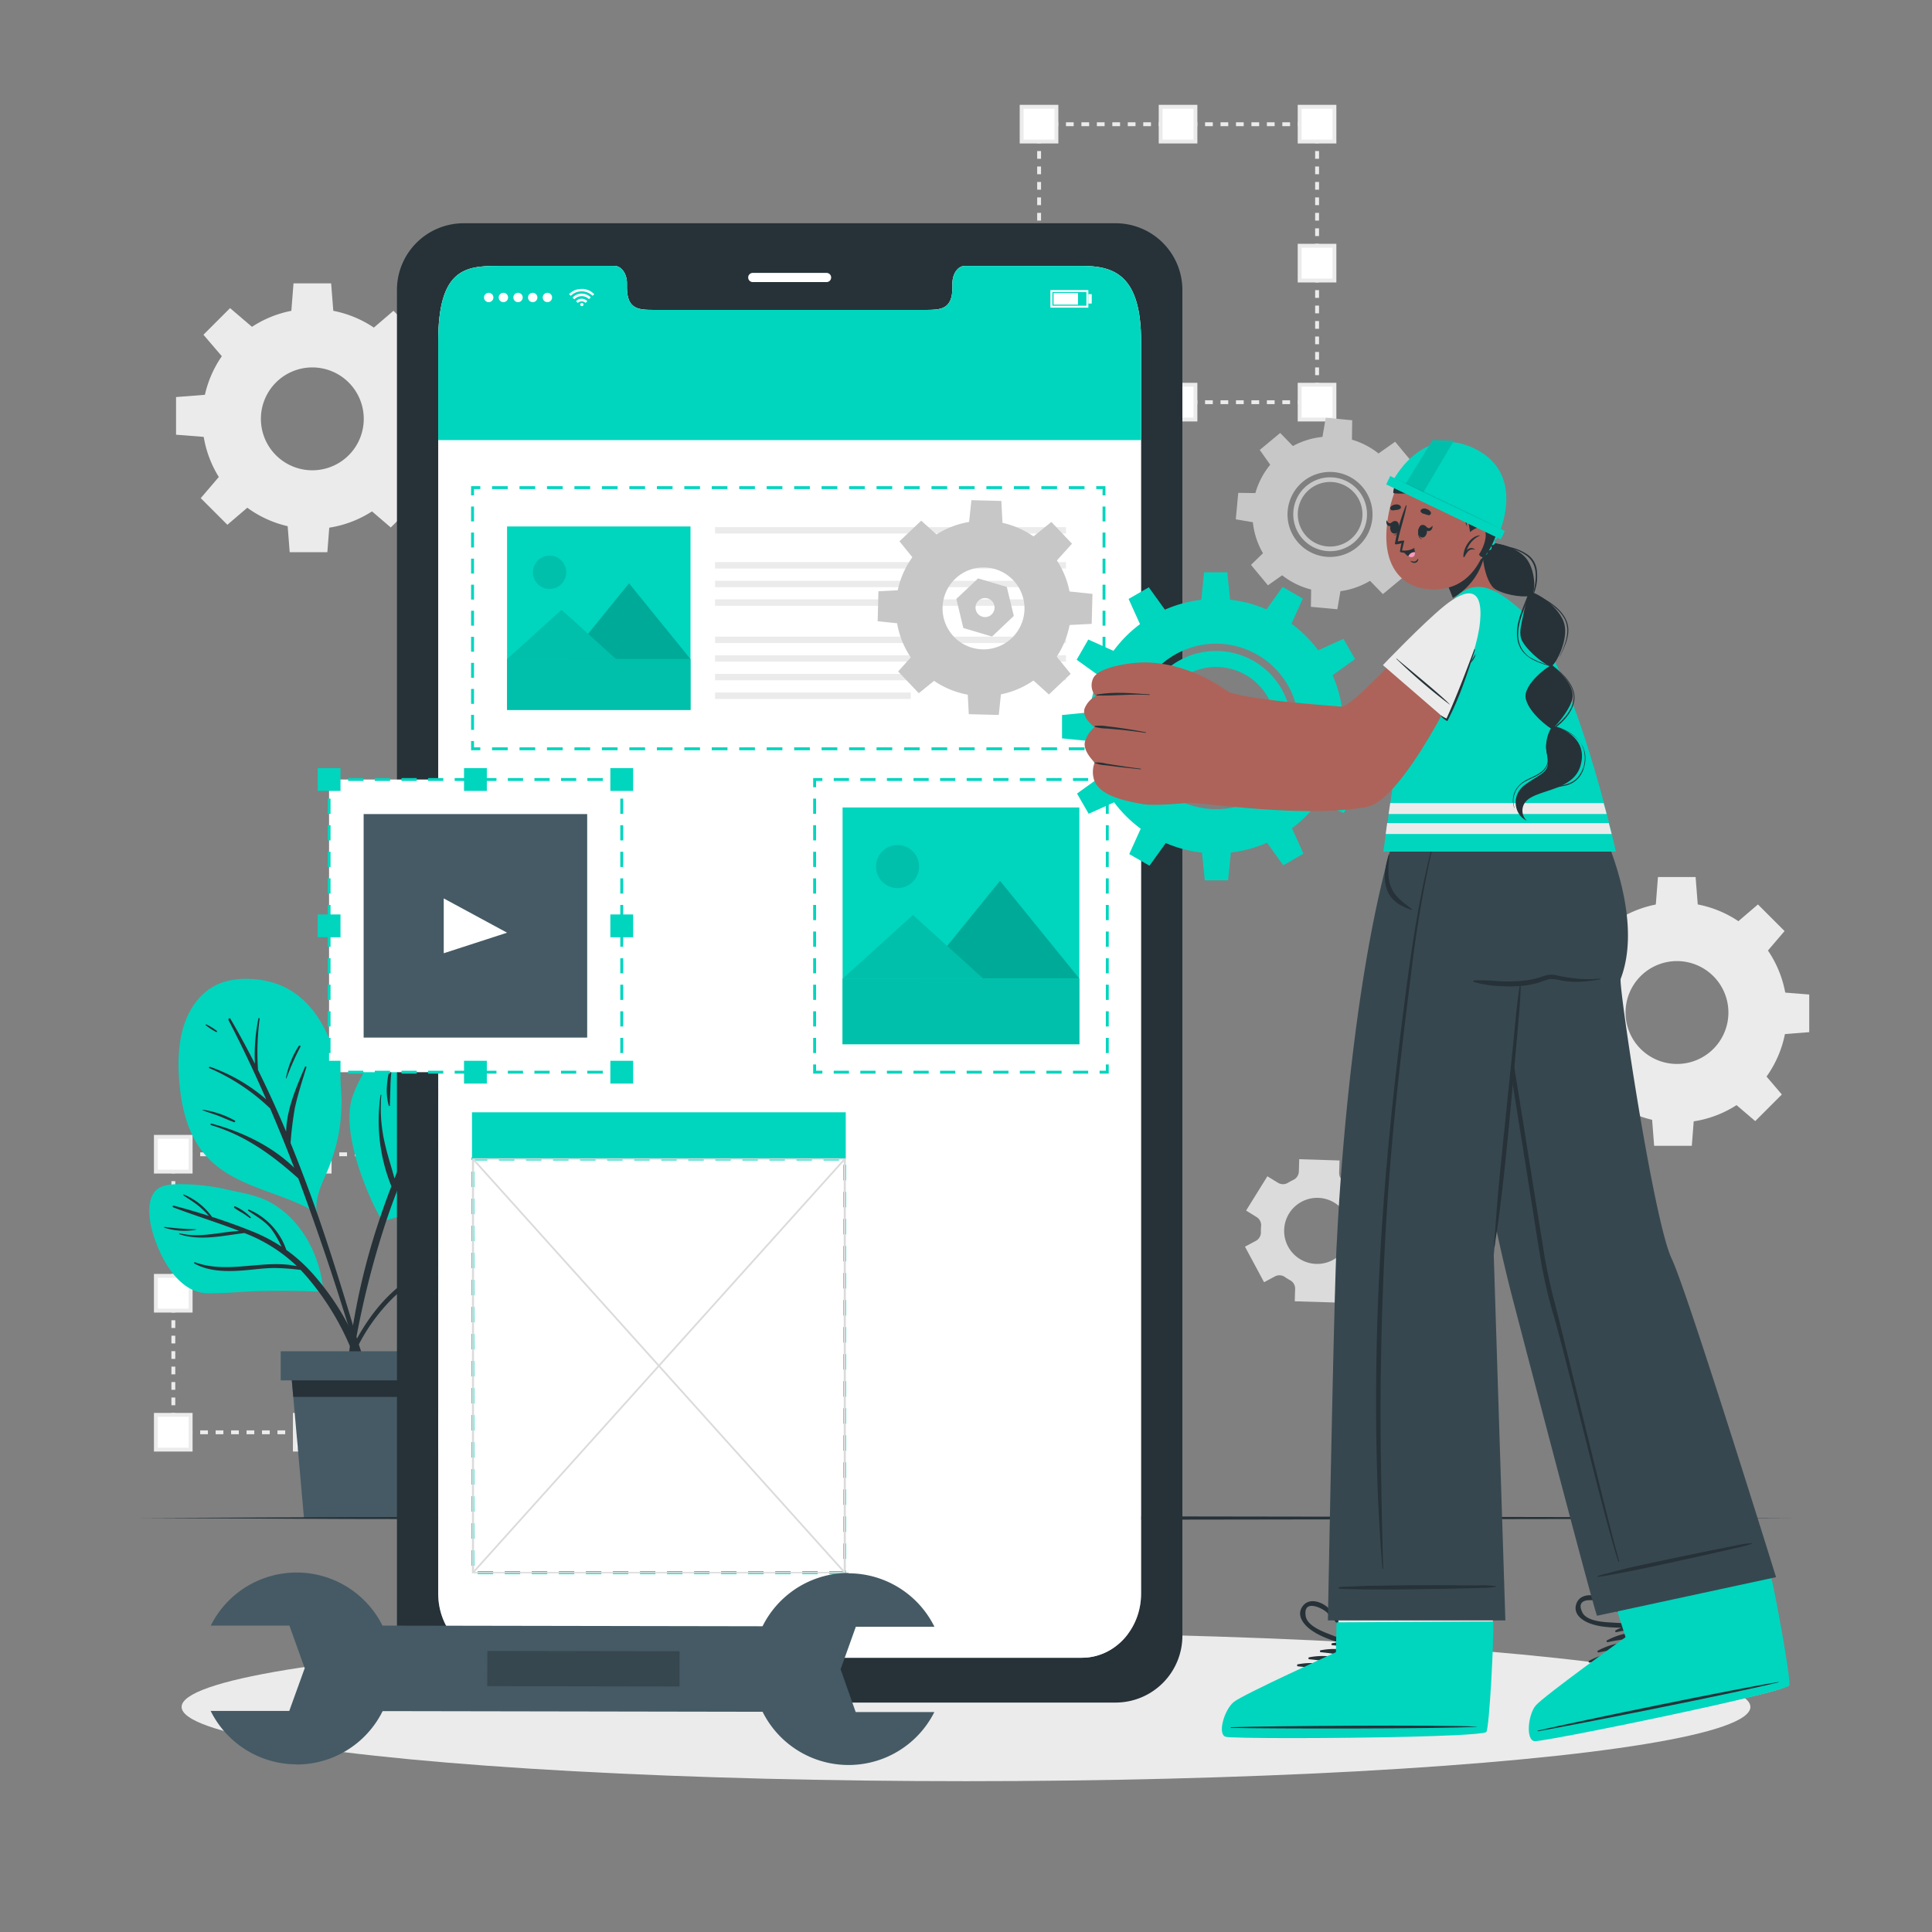 <svg xmlns="http://www.w3.org/2000/svg" viewBox="0 0 500 500"><rect x="0" y="0" width="500" height="500" fill="#808080" stroke="none"/><g id="freepik--background-complete--inject-2"><path d="M353.76,332.68l5.5-8.88-2.71-1.68a2.5,2.5,0,0,1-1.16-2.34,11.57,11.57,0,0,0,.05-1.56,2.47,2.47,0,0,1,1.3-2.25l2.82-1.51-4.94-9.21-2.82,1.51a2.47,2.47,0,0,1-2.59-.16,14.06,14.06,0,0,0-1.33-.83,2.49,2.49,0,0,1-1.31-2.25l.1-3.19L336.24,300l-.1,3.21a2.49,2.49,0,0,1-1.46,2.16c-.23.11-.46.22-.68.35s-.45.24-.67.38a2.47,2.47,0,0,1-2.59,0L328,304.42l-5.51,8.87,2.73,1.69a2.49,2.49,0,0,1,1.15,2.34,13.55,13.55,0,0,0-.05,1.56,2.49,2.49,0,0,1-1.3,2.25l-2.82,1.51,4.94,9.2,2.82-1.51a2.47,2.47,0,0,1,2.59.17,15.19,15.19,0,0,0,1.32.82,2.47,2.47,0,0,1,1.31,2.25l-.1,3.2,10.44.32.1-3.2a2.49,2.49,0,0,1,1.45-2.15l.7-.35.66-.38a2.48,2.48,0,0,1,2.61,0Zm-8.84-6.59a8.55,8.55,0,1,1,3.5-11.58A8.54,8.54,0,0,1,344.92,326.09Z" style="fill:#dbdbdb"></path><path d="M80.83,79.92a28.49,28.49,0,1,0,28.49,28.49A28.48,28.48,0,0,0,80.83,79.92Zm0,41.79a13.31,13.31,0,1,1,13.31-13.3A13.3,13.3,0,0,1,80.83,121.71Z" style="fill:#ebebeb"></path><polygon points="86.31 81.1 75.35 81.1 75.96 73.34 85.7 73.34 86.31 81.1" style="fill:#ebebeb"></polygon><polygon points="65.45 84.79 57.71 92.54 52.65 86.63 59.54 79.74 65.45 84.79" style="fill:#ebebeb"></polygon><polygon points="53.32 102.15 53.32 113.11 45.56 112.5 45.56 102.76 53.32 102.15" style="fill:#ebebeb"></polygon><polygon points="57.01 123 64.76 130.75 58.84 135.81 51.95 128.92 57.01 123" style="fill:#ebebeb"></polygon><polygon points="74.37 135.14 85.32 135.14 84.72 142.9 74.97 142.9 74.37 135.14" style="fill:#ebebeb"></polygon><polygon points="95.22 131.45 102.97 123.7 108.03 129.62 101.13 136.51 95.22 131.45" style="fill:#ebebeb"></polygon><polygon points="107.36 114.09 107.36 103.14 115.11 103.74 115.11 113.49 107.36 114.09" style="fill:#ebebeb"></polygon><polygon points="103.67 93.24 95.92 85.49 101.83 80.43 108.72 87.33 103.67 93.24" style="fill:#ebebeb"></polygon><path d="M434,233.56a28.49,28.49,0,1,0,28.49,28.49A28.48,28.48,0,0,0,434,233.56Zm0,41.79a13.31,13.31,0,1,1,13.31-13.3A13.3,13.3,0,0,1,434,275.35Z" style="fill:#ebebeb"></path><polygon points="439.43 234.74 428.47 234.74 429.08 226.98 438.82 226.98 439.43 234.74" style="fill:#ebebeb"></polygon><polygon points="418.57 238.43 410.82 246.18 405.77 240.26 412.66 233.37 418.57 238.43" style="fill:#ebebeb"></polygon><polygon points="406.44 255.79 406.44 266.74 398.68 266.14 398.68 256.39 406.44 255.79" style="fill:#ebebeb"></polygon><polygon points="410.13 276.64 417.88 284.39 411.96 289.44 405.07 282.55 410.13 276.64" style="fill:#ebebeb"></polygon><polygon points="427.49 288.78 438.44 288.78 437.84 296.53 428.09 296.53 427.49 288.78" style="fill:#ebebeb"></polygon><polygon points="448.34 285.09 456.09 277.34 461.14 283.25 454.25 290.14 448.34 285.09" style="fill:#ebebeb"></polygon><polygon points="460.48 267.73 460.48 256.77 468.23 257.38 468.23 267.12 460.48 267.73" style="fill:#ebebeb"></polygon><polygon points="456.79 246.87 449.04 239.13 454.95 234.07 461.84 240.96 456.79 246.87" style="fill:#ebebeb"></polygon><polygon points="341.37 104.59 339.87 104.59 339.87 103.59 340.37 103.59 340.37 103.09 341.37 103.09 341.37 104.59" style="fill:#ebebeb"></polygon><path d="M337.87,104.59h-2v-1h2Zm-4,0h-2v-1h2Zm-4,0h-2v-1h2Zm-4,0h-2v-1h2Zm-4,0h-2v-1h2Zm-4,0h-2v-1h2Zm-4,0h-2v-1h2Zm-4,0h-2v-1h2Zm-4,0h-2v-1h2Zm-4,0h-2v-1h2Zm-4,0h-2v-1h2Zm-4,0h-2v-1h2Zm-4,0h-2v-1h2Zm-4,0h-2v-1h2Zm-4,0h-2v-1h2Zm-4,0h-2v-1h2Zm-4,0h-2v-1h2Z" style="fill:#ebebeb"></path><polygon points="269.92 104.59 268.42 104.59 268.42 103.09 269.42 103.09 269.42 103.59 269.92 103.59 269.92 104.59" style="fill:#ebebeb"></polygon><path d="M269.42,101.09h-1v-2h1Zm0-4h-1v-2h1Zm0-4h-1v-2h1Zm0-4h-1v-2h1Zm0-4h-1v-2h1Zm0-4h-1v-2h1Zm0-4h-1v-2h1Zm0-4h-1v-2h1Zm0-4h-1v-2h1Zm0-4h-1v-2h1Zm0-4h-1v-2h1Zm0-4h-1v-2h1Zm0-4h-1v-2h1Zm0-4h-1v-2h1Zm0-4h-1v-2h1Zm0-4h-1v-2h1Zm0-4h-1v-2h1Z" style="fill:#ebebeb"></path><polygon points="269.42 33.15 268.42 33.15 268.42 31.65 269.92 31.65 269.92 32.65 269.42 32.65 269.42 33.15" style="fill:#ebebeb"></polygon><path d="M337.87,32.65h-2v-1h2Zm-4,0h-2v-1h2Zm-4,0h-2v-1h2Zm-4,0h-2v-1h2Zm-4,0h-2v-1h2Zm-4,0h-2v-1h2Zm-4,0h-2v-1h2Zm-4,0h-2v-1h2Zm-4,0h-2v-1h2Zm-4,0h-2v-1h2Zm-4,0h-2v-1h2Zm-4,0h-2v-1h2Zm-4,0h-2v-1h2Zm-4,0h-2v-1h2Zm-4,0h-2v-1h2Zm-4,0h-2v-1h2Zm-4,0h-2v-1h2Z" style="fill:#ebebeb"></path><polygon points="341.37 33.15 340.37 33.15 340.37 32.65 339.87 32.65 339.87 31.65 341.37 31.65 341.37 33.15" style="fill:#ebebeb"></polygon><path d="M341.36,101.09h-1v-2h1Zm0-4h-1v-2h1Zm0-4h-1v-2h1Zm0-4h-1v-2h1Zm0-4h-1v-2h1Zm0-4h-1v-2h1Zm0-4h-1v-2h1Zm0-4h-1v-2h1Zm0-4h-1v-2h1Zm0-4h-1v-2h1Zm0-4h-1v-2h1Zm0-4h-1v-2h1Zm0-4h-1v-2h1Zm0-4h-1v-2h1Zm0-4h-1v-2h1Zm0-4h-1v-2h1Zm0-4h-1v-2h1Z" style="fill:#ebebeb"></path><rect x="264.44" y="99.61" width="8.97" height="8.97" style="fill:#fff"></rect><path d="M273.9,109.07h-10v-10h10Zm-9-1h8v-8h-8Z" style="fill:#ebebeb"></path><rect x="264.48" y="63.64" width="8.97" height="8.97" style="fill:#fff"></rect><path d="M273.9,73.1h-10v-10h10Zm-9-1h8v-8h-8Z" style="fill:#ebebeb"></path><rect x="264.48" y="27.66" width="8.97" height="8.97" style="fill:#fff"></rect><path d="M273.9,37.13h-10v-10h10Zm-9-1h8v-8h-8Z" style="fill:#ebebeb"></path><rect x="336.42" y="99.61" width="8.97" height="8.97" style="fill:#fff"></rect><path d="M345.85,109.07h-10v-10h10Zm-9-1h8v-8h-8Z" style="fill:#ebebeb"></path><rect x="336.42" y="63.64" width="8.97" height="8.97" style="fill:#fff"></rect><path d="M345.85,73.1h-10v-10h10Zm-9-1h8v-8h-8Z" style="fill:#ebebeb"></path><rect x="336.42" y="27.66" width="8.97" height="8.97" style="fill:#fff"></rect><path d="M345.85,37.13h-10v-10h10Zm-9-1h8v-8h-8Z" style="fill:#ebebeb"></path><rect x="300.45" y="27.66" width="8.97" height="8.97" style="fill:#fff"></rect><path d="M309.88,37.13h-10v-10h10Zm-9-1h8v-8h-8Z" style="fill:#ebebeb"></path><rect x="300.41" y="99.61" width="8.97" height="8.97" style="fill:#fff"></rect><path d="M309.88,109.07h-10v-10h10Zm-9-1h8v-8h-8Z" style="fill:#ebebeb"></path><polygon points="117.3 371.18 115.8 371.18 115.8 370.18 116.3 370.18 116.3 369.68 117.3 369.68 117.3 371.18" style="fill:#ebebeb"></polygon><path d="M113.81,371.18h-2v-1h2Zm-4,0h-2v-1h2Zm-4,0h-2v-1h2Zm-4,0h-2v-1h2Zm-4,0h-2v-1h2Zm-4,0h-2v-1h2Zm-4,0h-2v-1h2Zm-4,0h-2v-1h2Zm-4,0h-2v-1h2Zm-4,0h-2v-1h2Zm-4,0h-2v-1h2Zm-4,0h-2v-1h2Zm-4,0h-2v-1h2Zm-4,0h-2v-1h2Zm-4,0h-2v-1h2Zm-4,0h-2v-1h2Zm-4,0h-2v-1h2Z" style="fill:#ebebeb"></path><polygon points="45.86 371.18 44.36 371.18 44.36 369.68 45.36 369.68 45.36 370.18 45.86 370.18 45.86 371.18" style="fill:#ebebeb"></polygon><path d="M45.36,367.68h-1v-2h1Zm0-4h-1v-2h1Zm0-4h-1v-2h1Zm0-4h-1v-2h1Zm0-4h-1v-2h1Zm0-4h-1v-2h1Zm0-4h-1v-2h1Zm0-4h-1v-2h1Zm0-4h-1v-2h1Zm0-4h-1v-2h1Zm0-4h-1v-2h1Zm0-4h-1v-2h1Zm0-4h-1v-2h1Zm0-4h-1v-2h1Zm0-4h-1v-2h1Zm0-4h-1v-2h1Zm0-4h-1v-2h1Z" style="fill:#ebebeb"></path><polygon points="45.36 299.73 44.36 299.73 44.36 298.23 45.86 298.23 45.86 299.23 45.36 299.23 45.36 299.73" style="fill:#ebebeb"></polygon><path d="M113.81,299.23h-2v-1h2Zm-4,0h-2v-1h2Zm-4,0h-2v-1h2Zm-4,0h-2v-1h2Zm-4,0h-2v-1h2Zm-4,0h-2v-1h2Zm-4,0h-2v-1h2Zm-4,0h-2v-1h2Zm-4,0h-2v-1h2Zm-4,0h-2v-1h2Zm-4,0h-2v-1h2Zm-4,0h-2v-1h2Zm-4,0h-2v-1h2Zm-4,0h-2v-1h2Zm-4,0h-2v-1h2Zm-4,0h-2v-1h2Zm-4,0h-2v-1h2Z" style="fill:#ebebeb"></path><polygon points="117.3 299.73 116.3 299.73 116.3 299.23 115.8 299.23 115.8 298.23 117.3 298.23 117.3 299.73" style="fill:#ebebeb"></polygon><path d="M117.3,367.68h-1v-2h1Zm0-4h-1v-2h1Zm0-4h-1v-2h1Zm0-4h-1v-2h1Zm0-4h-1v-2h1Zm0-4h-1v-2h1Zm0-4h-1v-2h1Zm0-4h-1v-2h1Zm0-4h-1v-2h1Zm0-4h-1v-2h1Zm0-4h-1v-2h1Zm0-4h-1v-2h1Zm0-4h-1v-2h1Zm0-4h-1v-2h1Zm0-4h-1v-2h1Zm0-4h-1v-2h1Zm0-4h-1v-2h1Z" style="fill:#ebebeb"></path><rect x="40.38" y="366.19" width="8.97" height="8.97" style="fill:#fff"></rect><path d="M49.84,375.66h-10v-10h10Zm-9-1h8v-8h-8Z" style="fill:#ebebeb"></path><rect x="40.41" y="330.22" width="8.97" height="8.97" style="fill:#fff"></rect><path d="M49.84,339.69h-10v-10h10Zm-9-1h8v-8h-8Z" style="fill:#ebebeb"></path><rect x="40.41" y="294.25" width="8.97" height="8.97" style="fill:#fff"></rect><path d="M49.84,303.71h-10v-10h10Zm-9-1h8v-8h-8Z" style="fill:#ebebeb"></path><rect x="112.36" y="366.19" width="8.97" height="8.97" style="fill:#fff"></rect><path d="M121.79,375.66h-10v-10h10Zm-9-1h8v-8h-8Z" style="fill:#ebebeb"></path><rect x="112.36" y="330.22" width="8.97" height="8.97" style="fill:#fff"></rect><path d="M121.79,339.69h-10v-10h10Zm-9-1h8v-8h-8Z" style="fill:#ebebeb"></path><rect x="112.36" y="294.25" width="8.97" height="8.97" style="fill:#fff"></rect><path d="M121.79,303.71h-10v-10h10Zm-9-1h8v-8h-8Z" style="fill:#ebebeb"></path><rect x="76.39" y="294.25" width="8.97" height="8.97" style="fill:#fff"></rect><path d="M85.81,303.71h-10v-10h10Zm-9-1h8v-8h-8Z" style="fill:#ebebeb"></path><rect x="76.35" y="366.19" width="8.97" height="8.97" style="fill:#fff"></rect><path d="M85.81,375.66h-10v-10h10Zm-9-1h8v-8h-8Z" style="fill:#ebebeb"></path></g><g id="freepik--Shadow--inject-2"><ellipse cx="250" cy="441.75" rx="203" ry="19.22" style="fill:#ebebeb"></ellipse></g><g id="freepik--Plant--inject-2"><path d="M87.93,278.82a44.92,44.92,0,0,1-.88,17.32,47.83,47.83,0,0,1-2.65,7.66c-1.38,3.17-2.82,6.27-2.47,9.74.33.22-.82.18-.86-.15-9.26-5.28-21.15-6.25-28.28-14.88-3.38-4.08-5.09-9.26-5.89-14.44-.88-5.64-1.12-11.88.33-17.44,1.23-4.7,4-9.24,8.39-11.54s10.53-2.18,15.34-.69C81.31,257.62,86.46,268.8,87.93,278.82Z" style="fill:#00D5BE"></path><path d="M92.69,347.43c-1.27-4.22-2.53-8.43-3.83-12.64-2.54-8.24-5.19-16.44-8.11-24.55Q78.11,303,75.2,295.8a88.34,88.34,0,0,1,1.1-9c.78-3.59,1.91-7.06,3-10.58.07-.21-.28-.33-.37-.12-2.08,4.84-4.8,11-4.87,16.78q-3.39-8.09-7.28-15.95a67.9,67.9,0,0,1,.41-13.28c0-.2-.28-.26-.31-.06a46.85,46.85,0,0,0-.91,11.72c-2-3.93-4.09-7.81-6.33-11.64-.2-.35-.67,0-.5.35,3.49,6.7,6.72,13.55,9.75,20.49a44.88,44.88,0,0,0-14.53-8.42c-.23-.08-.41.26-.17.35a53,53,0,0,1,15.71,10.41q3.27,7.62,6.23,15.36c-5.8-5.68-13.73-9.42-21.41-11.43-.26-.07-.33.33-.08.41,8.89,2.68,15.79,7.71,22.54,13.76q1.19,3.13,2.31,6.28,4.31,11.91,8.18,24Q89.5,341,91.3,346.81c1.3,4.15,2.31,8.54,4,12.56.16.38.85.29.76-.17A121.33,121.33,0,0,0,92.69,347.43Z" style="fill:#263238"></path><path d="M77.31,270.7A23.16,23.16,0,0,0,74,279c0,.08.11.13.14.05a69.84,69.84,0,0,1,3.62-8.16C77.87,270.63,77.47,270.46,77.31,270.7Z" style="fill:#263238"></path><path d="M60.78,290a24.16,24.16,0,0,0-8.32-2.8.07.07,0,0,0,0,.13c1.33.55,2.74.94,4.09,1.46s2.69,1.16,4.06,1.64A.24.24,0,0,0,60.78,290Z" style="fill:#263238"></path><path d="M56.12,266.79a16.14,16.14,0,0,0-2.68-1.66.14.14,0,0,0-.15.24,16.57,16.57,0,0,0,2.64,1.71C56.1,267.18,56.29,266.9,56.12,266.79Z" style="fill:#263238"></path><path d="M119.18,310.3c-6.68,2-13.39,3.81-20.06,5.77-.58.17-11.87-21.45-7.79-32.59,3.77-10.31,12.4-18,22.69-21.53,4.77-1.62,10.63-3,15.66-1.87,4.48,1,7.64,4.66,9.1,8.87,2,5.72,1.32,12.55.24,18.39a32.17,32.17,0,0,1-6.57,15C128.9,306.56,124.38,308.75,119.18,310.3Z" style="fill:#00D5BE"></path><path d="M128.85,289.75a89.39,89.39,0,0,1-13.09,5.15,54.68,54.68,0,0,0-8.73,3.16c2.82-6.28,5.91-12.44,9.19-18.53,4.32-1.25,8.85-3.2,12.1-6.25a.18.18,0,0,0-.24-.28c-3.56,2.51-7.48,4-11.41,5.72q1.32-2.46,2.69-4.91c.26-.46-.37-.91-.68-.47a142.61,142.61,0,0,0-9.48,15.93,73.29,73.29,0,0,1-.69-14.59.1.1,0,0,0-.19,0,48.52,48.52,0,0,0,.16,16c-2.34,4.67-4.47,9.46-6.39,14.31-.76-2.92-1.75-5.78-2.41-8.72a40.26,40.26,0,0,1-1-12.85c0-.13-.17-.13-.19,0a45.31,45.31,0,0,0,2.8,23.59c-1.12,2.91-2.18,5.84-3.15,8.78a174.6,174.6,0,0,0-8.86,46.31.28.28,0,0,0,.56,0,229.61,229.61,0,0,1,10-45.77c1.93-5.82,4.16-11.47,6.61-17,3.94-1.17,7.87-2.75,11.74-4.09s7.65-2.82,10.82-5.31C129.13,289.88,129,289.68,128.85,289.75Z" style="fill:#263238"></path><path d="M135.08,283.46c-4.08,1.46-8,3.49-12,5-.19.07-.08.37.11.33,4.32-.89,8.6-2.22,12.07-5.05C135.37,283.59,135.22,283.41,135.08,283.46Z" style="fill:#263238"></path><path d="M101.74,274.66c.05-.22-.27-.34-.33-.12-1.12,3.76-1.89,7.75-.8,11.6,0,.15.28.16.28,0C101.09,282.25,100.87,278.48,101.74,274.66Z" style="fill:#263238"></path><path d="M118.61,266a10,10,0,0,0-1.77,6.4c0,.15.23.23.27.06.5-2.15,1.33-4.12,2-6.21A.28.28,0,0,0,118.61,266Z" style="fill:#263238"></path><path d="M39.77,319.84c2,6.21,6.61,14.79,14,14.86,4.78.05,9.59-.52,14.37-.59,5.13-.08,10.26-.06,15.38.24.41,0-.62-15.35-12.94-22.83-3.45-2.1-7.67-2.76-11.58-3.61a53.51,53.51,0,0,0-13.69-1.42c-2.83.11-5.18.71-6.19,3.61S38.83,316.88,39.77,319.84Z" style="fill:#00D5BE"></path><path d="M45.07,312.06c3,.77,6,1.66,9,2.61a31.47,31.47,0,0,0-2.48-2.42c-1.29-1.07-2.71-1.93-4.1-2.87-.11-.08,0-.3.1-.24a16.77,16.77,0,0,1,7.27,5.78c3.74,1.21,7.45,2.54,11,4a41.05,41.05,0,0,1,7,3.72,27.91,27.91,0,0,0-2.55-4.44c-1.63-2.12-3.84-3.3-6-4.81a.19.19,0,1,1,.19-.32,17.48,17.48,0,0,1,9.6,10.41,41.31,41.31,0,0,1,7,6.35c8.15,9.25,14.57,21.57,14.59,34.13,0,.3-.48.39-.54.08a69.54,69.54,0,0,0-15.54-33.38c-.58-.68-1.18-1.33-1.79-2a58.1,58.1,0,0,0-6.73-.5c-2.63,0-5.23.39-7.84.6-4.3.35-9.05.4-12.93-1.76-.17-.1-.06-.4.14-.33,8.64,3.15,17.71-.84,26.38,1a40.56,40.56,0,0,0-12.78-8.24l-.8-.32c-5.55.67-11.41,2.11-16.81.31a.13.13,0,0,1,.07-.25c5.22,1.3,10.23-.34,15.38-.6-5.61-2.19-11.33-3.92-17-6.09C44.57,312.36,44.56,311.93,45.07,312.06Z" style="fill:#263238"></path><path d="M42.62,317.53a75.54,75.54,0,0,0,8.08.61c.06,0,.08.1,0,.11a16.69,16.69,0,0,1-8.15-.52A.1.1,0,1,1,42.62,317.53Z" style="fill:#263238"></path><path d="M60.86,312.2a13.14,13.14,0,0,1,4,2.78c.14.12,0,.38-.2.26-.68-.49-1.38-1-2.08-1.41a22.9,22.9,0,0,1-1.95-1.23A.24.24,0,0,1,60.86,312.2Z" style="fill:#263238"></path><path d="M104.35,332.2c-.09.2.21.39.32.18h0a.31.31,0,0,0,.19.12,124.36,124.36,0,0,0,15,2.63c4.07.36,8.77.58,12.33-1.78,4.83-3.2,8-11.77,5.4-17.21-3.09-6.46-12.4-2.95-17.07-.65A34.22,34.22,0,0,0,104.35,332.2Z" style="fill:#00D5BE"></path><path d="M100.74,335.18a48.09,48.09,0,0,1,9-6.84,30.77,30.77,0,0,1,9.11-9.28c.17-.12.32.16.16.28a41,41,0,0,0-7.67,8.08,83.68,83.68,0,0,1,11.27-5.13,15,15,0,0,1,6.05-6.07s.12,0,.07.09a24.61,24.61,0,0,0-5.47,5.74c2.29-.86,4.6-1.66,6.91-2.42.21-.07.29.25.09.32-4.11,1.61-8.32,3.31-12.4,5.26a47.9,47.9,0,0,0,15,0c.14,0,.2.17.06.21a29.65,29.65,0,0,1-15.94.24,74.11,74.11,0,0,0-7.55,4.23,18.89,18.89,0,0,1,6.1.5,46.87,46.87,0,0,0,10.74,1.22c.13,0,.17.22,0,.24-6.23,1.07-12.11-1.76-18.29-1A47.45,47.45,0,0,0,101.6,336a48.24,48.24,0,0,0-9.38,13.22c-2.6,5.29-4,10.9-6.11,16.36a.2.2,0,0,1-.38-.11C87.53,354.74,92.89,342.86,100.74,335.18Z" style="fill:#263238"></path><path d="M119.52,320.41a7.08,7.08,0,0,1,1.6-1.93A6.35,6.35,0,0,1,123,317.1c.06,0,.09.06.06.1-.51.58-1.22,1-1.78,1.56s-1,1.21-1.57,1.76A.09.09,0,0,1,119.52,320.41Z" style="fill:#263238"></path><path d="M129.79,323.75c.93-.23,1.9-.21,2.84-.4s1.84-.54,2.76-.83c.12,0,.19.14.08.21a9.18,9.18,0,0,1-5.68,1.31A.15.15,0,0,1,129.79,323.75Z" style="fill:#263238"></path><polygon points="75.08 352.24 75.9 361.52 78.67 392.86 103.22 392.86 106.68 361.52 107.71 352.24 75.08 352.24" style="fill:#455a64"></polygon><polygon points="75.08 352.24 75.9 361.52 106.68 361.52 107.71 352.24 75.08 352.24" style="fill:#263238"></polygon><rect x="72.65" y="349.71" width="37.49" height="7.53" transform="translate(182.79 706.95) rotate(180)" style="fill:#455a64"></rect></g><g id="freepik--Floor--inject-2"><polygon points="36.47 392.86 89.85 392.62 143.23 392.53 250 392.37 356.77 392.53 410.15 392.62 463.53 392.86 410.15 393.11 356.77 393.2 250 393.36 143.23 393.19 89.85 393.11 36.47 392.86" style="fill:#263238"></polygon></g><g id="freepik--Device--inject-2"><path d="M288.89,57.78H119.83a17.26,17.26,0,0,0-17.1,17.42v348a17.27,17.27,0,0,0,17.1,17.42H288.89A17.29,17.29,0,0,0,306,423.21V75.2A17.28,17.28,0,0,0,288.89,57.78Zm6.42,354.67c0,9.16-6.86,16.57-15.32,16.57H128.75c-8.48,0-15.34-7.41-15.34-16.57V88.39c0-18.66,6.86-19.57,15.34-19.57h30.3c1.76,0,3.2,2,3.2,4.48v1.07c0,5.81,3.18,5.83,7.08,5.83h70.06c3.94,0,7.1,0,7.1-5.83V73.3c0-2.48,1.42-4.48,3.21-4.48H280c8.46,0,15.32,2.48,15.32,19.57Z" style="fill:#263238"></path><path d="M295.31,88.39V412.45c0,9.16-6.86,16.57-15.32,16.57H128.75c-8.48,0-15.34-7.41-15.34-16.57V88.39c0-18.66,6.86-19.57,15.34-19.57h30.3c1.76,0,3.2,2,3.2,4.48v1.07c0,5.81,3.18,5.83,7.08,5.83h70.06c3.94,0,7.1,0,7.1-5.83V73.3c0-2.48,1.42-4.48,3.21-4.48H280C288.45,68.82,295.31,71.3,295.31,88.39Z" style="fill:#fff"></path><path d="M295.31,88.39v25.5H113.41V88.39c0-18.66,6.86-19.57,15.34-19.57h30.3c1.76,0,3.2,2,3.2,4.48v1.07c0,5.81,3.18,5.83,7.08,5.83h70.06c3.94,0,7.1,0,7.1-5.83V73.3c0-2.48,1.42-4.48,3.21-4.48H280C288.45,68.82,295.31,71.3,295.31,88.39Z" style="fill:#00D5BE"></path><g id="freepik--u5Zjqx--inject-2"><path d="M153.81,76.1c-.09.1-.19.19-.29.29l-.16.17a4,4,0,0,0-5.65,0c-.05,0-.1-.11-.16-.16l-.28-.29h0c.12-.11.24-.23.37-.33a4.26,4.26,0,0,1,.85-.55,4.5,4.5,0,0,1,1.14-.38l.57-.07h.49l.39,0a4.15,4.15,0,0,1,1,.25,4.43,4.43,0,0,1,.7.32,4.07,4.07,0,0,1,.67.48l.31.27Z" style="fill:#fff"></path><path d="M148.64,77.48c-.15-.16-.31-.31-.46-.46a3.24,3.24,0,0,1,1.88-1,3.34,3.34,0,0,1,2.83.94l-.46.46a2.69,2.69,0,0,0-1.9-.78A2.66,2.66,0,0,0,148.64,77.48Z" style="fill:#fff"></path><path d="M152,77.94l-.46.46a1.34,1.34,0,0,0-1-.4,1.37,1.37,0,0,0-1,.4l-.45-.46A2,2,0,0,1,152,77.94Z" style="fill:#fff"></path><path d="M151,78.82a.41.41,0,0,1-.42.41.41.41,0,0,1-.41-.41.41.41,0,0,1,.41-.42A.42.42,0,0,1,151,78.82Z" style="fill:#fff"></path></g><path d="M125.27,77a1.21,1.21,0,1,1,1.21,1.2A1.21,1.21,0,0,1,125.27,77Z" style="fill:#fff"></path><path d="M129.07,77a1.21,1.21,0,1,1,1.2,1.2A1.21,1.21,0,0,1,129.07,77Z" style="fill:#fff"></path><path d="M132.86,77a1.21,1.21,0,1,1,1.21,1.2A1.21,1.21,0,0,1,132.86,77Z" style="fill:#fff"></path><path d="M136.66,77a1.21,1.21,0,1,1,1.21,1.2A1.21,1.21,0,0,1,136.66,77Z" style="fill:#fff"></path><path d="M140.46,77a1.21,1.21,0,1,1,1.2,1.2A1.21,1.21,0,0,1,140.46,77Z" style="fill:#fff"></path><path d="M281.66,79.62h-9.81V75.07h9.81Zm-9.31-.5h8.81V75.57h-8.81Z" style="fill:#fff"></path><rect x="272.66" y="75.84" width="6.33" height="3" style="fill:#fff"></rect><rect x="281.67" y="76.13" width="0.87" height="2.43" style="fill:#fff"></rect><path d="M213.92,73H194.81a1.18,1.18,0,0,1-1.18-1.19h0a1.18,1.18,0,0,1,1.18-1.18h19.11a1.18,1.18,0,0,1,1.18,1.18h0A1.18,1.18,0,0,1,213.92,73Z" style="fill:#fff"></path></g><g id="freepik--Elements--inject-2"><rect x="210.83" y="201.74" width="75.74" height="75.74" style="fill:#fff"></rect><polygon points="286.94 277.85 284.57 277.85 284.57 277.1 286.19 277.1 286.19 275.48 286.94 275.48 286.94 277.85" style="fill:#00D5BE"></polygon><path d="M281.62,277.85h-3.93v-.75h3.93Zm-6.88,0h-3.93v-.75h3.93Zm-6.88,0h-3.93v-.75h3.93Zm-6.88,0h-3.93v-.75H261Zm-6.88,0h-3.93v-.75h3.93Zm-6.88,0h-3.93v-.75h3.93Zm-6.88,0h-3.93v-.75h3.93Zm-6.88,0h-3.93v-.75h3.93Zm-6.88,0h-3.93v-.75h3.93Zm-6.87,0h-3.94v-.75h3.94Z" style="fill:#00D5BE"></path><polygon points="212.83 277.85 210.45 277.85 210.45 275.48 211.2 275.48 211.2 277.1 212.83 277.1 212.83 277.85" style="fill:#00D5BE"></polygon><path d="M211.2,272.53h-.75V268.6h.75Zm0-6.88h-.75v-3.93h.75Zm0-6.88h-.75v-3.93h.75Zm0-6.88h-.75V248h.75Zm0-6.88h-.75v-3.93h.75Zm0-6.88h-.75V234.2h.75Zm0-6.88h-.75v-3.93h.75Zm0-6.88h-.75v-3.93h.75Zm0-6.88h-.75v-3.93h.75Zm0-6.87h-.75v-3.94h.75Z" style="fill:#00D5BE"></path><polygon points="211.2 203.74 210.45 203.74 210.45 201.36 212.83 201.36 212.83 202.11 211.2 202.11 211.2 203.74" style="fill:#00D5BE"></polygon><path d="M281.62,202.11h-3.93v-.75h3.93Zm-6.88,0h-3.93v-.75h3.93Zm-6.88,0h-3.93v-.75h3.93Zm-6.88,0h-3.93v-.75H261Zm-6.88,0h-3.93v-.75h3.93Zm-6.88,0h-3.93v-.75h3.93Zm-6.88,0h-3.93v-.75h3.93Zm-6.88,0h-3.93v-.75h3.93Zm-6.88,0h-3.93v-.75h3.93Zm-6.87,0h-3.94v-.75h3.94Z" style="fill:#00D5BE"></path><polygon points="286.94 203.74 286.19 203.74 286.19 202.11 284.57 202.11 284.57 201.36 286.94 201.36 286.94 203.74" style="fill:#00D5BE"></polygon><path d="M286.94,272.53h-.75V268.6h.75Zm0-6.88h-.75v-3.93h.75Zm0-6.88h-.75v-3.93h.75Zm0-6.88h-.75V248h.75Zm0-6.88h-.75v-3.93h.75Zm0-6.88h-.75V234.2h.75Zm0-6.88h-.75v-3.93h.75Zm0-6.88h-.75v-3.93h.75Zm0-6.88h-.75v-3.93h.75Zm0-6.87h-.75v-3.94h.75Z" style="fill:#00D5BE"></path><rect x="218.06" y="208.97" width="61.27" height="61.27" transform="translate(497.39 479.21) rotate(180)" style="fill:#00D5BE"></rect><path d="M226.82,223.18a5.57,5.57,0,1,0,4.37-4.37A5.58,5.58,0,0,0,226.82,223.18Z" style="opacity:0.1"></path><g style="opacity:0.2"><polygon points="238.28 253.25 279.33 253.25 258.8 227.95 238.28 253.25"></polygon></g><polygon points="218.06 253.28 254.47 253.28 236.27 236.8 218.06 253.28" style="fill:#00D5BE"></polygon><g style="opacity:0.1"><polygon points="218.06 253.28 254.47 253.28 236.27 236.8 218.06 253.28"></polygon></g><rect x="218.06" y="253.28" width="61.27" height="16.96" style="fill:#00D5BE"></rect><g style="opacity:0.1"><rect x="218.06" y="253.28" width="61.27" height="16.96"></rect></g><rect x="122.3" y="126.2" width="163.42" height="67.58" style="fill:#fff"></rect><polygon points="286.09 194.16 283.71 194.16 283.71 193.41 285.34 193.41 285.34 191.78 286.09 191.78 286.09 194.16" style="fill:#00D5BE"></polygon><path d="M280.67,194.16H276.6v-.75h4.07Zm-7.11,0H269.5v-.75h4.06Zm-7.11,0h-4.06v-.75h4.06Zm-7.11,0h-4.06v-.75h4.06Zm-7.1,0h-4.07v-.75h4.07Zm-7.11,0h-4.06v-.75h4.06Zm-7.11,0H234v-.75H238Zm-7.11,0h-4.06v-.75h4.06Zm-7.11,0h-4.06v-.75h4.06Zm-7.1,0h-4.07v-.75h4.07Zm-7.11,0h-4.06v-.75h4.06Zm-7.11,0h-4.06v-.75h4.06Zm-7.11,0h-4.06v-.75h4.06Zm-7.1,0H184.2v-.75h4.07Zm-7.11,0H177.1v-.75h4.06Zm-7.11,0H170v-.75h4.06Zm-7.11,0h-4.06v-.75h4.06Zm-7.11,0h-4.06v-.75h4.06Zm-7.1,0h-4.06v-.75h4.06Zm-7.11,0h-4.06v-.75h4.06Zm-7.11,0h-4.06v-.75h4.06Zm-7.11,0h-4.06v-.75h4.06Z" style="fill:#00D5BE"></path><polygon points="124.3 194.16 121.92 194.16 121.92 191.78 122.67 191.78 122.67 193.41 124.3 193.41 124.3 194.16" style="fill:#00D5BE"></polygon><path d="M122.67,188.89h-.75V185h.75Zm0-6.74h-.75V178.3h.75Zm0-6.74h-.75v-3.86h.75Zm0-6.75h-.75v-3.85h.75Zm0-6.74h-.75v-3.86h.75Zm0-6.75h-.75v-3.85h.75Zm0-6.74h-.75v-3.85h.75Zm0-6.74h-.75v-3.86h.75Zm0-6.75h-.75v-3.85h.75Z" style="fill:#00D5BE"></path><polygon points="122.67 128.2 121.92 128.2 121.92 125.82 124.3 125.82 124.3 126.57 122.67 126.57 122.67 128.2" style="fill:#00D5BE"></polygon><path d="M280.67,126.57H276.6v-.75h4.07Zm-7.11,0H269.5v-.75h4.06Zm-7.11,0h-4.06v-.75h4.06Zm-7.11,0h-4.06v-.75h4.06Zm-7.11,0h-4.06v-.75h4.06Zm-7.1,0h-4.06v-.75h4.06Zm-7.11,0H234v-.75H238Zm-7.11,0h-4.06v-.75h4.06Zm-7.11,0h-4.06v-.75h4.06Zm-7.1,0h-4.07v-.75h4.07Zm-7.11,0h-4.06v-.75h4.06Zm-7.11,0h-4.06v-.75h4.06Zm-7.11,0h-4.06v-.75h4.06Zm-7.11,0H184.2v-.75h4.06Zm-7.1,0H177.1v-.75h4.06Zm-7.11,0H170v-.75h4.06Zm-7.11,0h-4.06v-.75h4.06Zm-7.11,0h-4.06v-.75h4.06Zm-7.1,0h-4.07v-.75h4.07Zm-7.11,0h-4.06v-.75h4.06Zm-7.11,0h-4.06v-.75h4.06Zm-7.11,0h-4.06v-.75h4.06Z" style="fill:#00D5BE"></path><polygon points="286.09 128.2 285.34 128.2 285.34 126.57 283.71 126.57 283.71 125.82 286.09 125.82 286.09 128.2" style="fill:#00D5BE"></polygon><path d="M286.09,188.89h-.75V185h.75Zm0-6.74h-.75V178.3h.75Zm0-6.74h-.75v-3.86h.75Zm0-6.75h-.75v-3.85h.75Zm0-6.74h-.75v-3.86h.75Zm0-6.75h-.75v-3.85h.75Zm0-6.74h-.75v-3.85h.75Zm0-6.74h-.75v-3.86h.75Zm0-6.75h-.75v-3.85h.75Z" style="fill:#00D5BE"></path><rect x="131.23" y="136.26" width="47.47" height="47.47" transform="translate(309.93 319.98) rotate(180)" style="fill:#00D5BE"></rect><path d="M138,147.27a4.31,4.31,0,1,0,3.39-3.39A4.32,4.32,0,0,0,138,147.27Z" style="opacity:0.1"></path><g style="opacity:0.2"><polygon points="146.89 170.57 178.7 170.57 162.79 150.96 146.89 170.57"></polygon></g><polygon points="131.23 170.58 159.44 170.58 145.33 157.82 131.23 170.58" style="fill:#00D5BE"></polygon><g style="opacity:0.1"><polygon points="131.23 170.58 159.44 170.58 145.33 157.82 131.23 170.58"></polygon></g><rect x="131.23" y="170.58" width="47.47" height="13.14" style="fill:#00D5BE"></rect><g style="opacity:0.1"><rect x="131.23" y="170.58" width="47.47" height="13.14"></rect></g><rect x="185.05" y="136.42" width="90.83" height="1.66" style="fill:#ebebeb"></rect><rect x="185.05" y="145.48" width="90.83" height="1.66" style="fill:#ebebeb"></rect><rect x="185.05" y="150.3" width="90.83" height="1.66" style="fill:#ebebeb"></rect><rect x="185.05" y="155.12" width="90.83" height="1.66" style="fill:#ebebeb"></rect><rect x="185.05" y="164.76" width="90.83" height="1.66" style="fill:#ebebeb"></rect><rect x="185.05" y="169.58" width="90.83" height="1.66" style="fill:#ebebeb"></rect><rect x="185.05" y="174.4" width="90.83" height="1.66" style="fill:#ebebeb"></rect><rect x="185.05" y="179.23" width="50.65" height="1.66" style="fill:#ebebeb"></rect><rect x="85.16" y="201.74" width="75.74" height="75.74" style="fill:#fff"></rect><polygon points="161.28 277.85 158.9 277.85 158.9 277.1 160.53 277.1 160.53 275.48 161.28 275.48 161.28 277.85" style="fill:#00D5BE"></polygon><path d="M156,277.85H152v-.75H156Zm-6.88,0h-3.93v-.75h3.93Zm-6.88,0h-3.93v-.75h3.93Zm-6.88,0h-3.93v-.75h3.93Zm-6.88,0h-3.93v-.75h3.93Zm-6.88,0h-3.93v-.75h3.93Zm-6.88,0h-3.93v-.75h3.93Zm-6.88,0h-3.93v-.75h3.93Zm-6.88,0H97v-.75h3.93Zm-6.88,0H90.11v-.75H94Z" style="fill:#00D5BE"></path><polygon points="87.16 277.85 84.79 277.85 84.79 275.48 85.54 275.48 85.54 277.1 87.16 277.1 87.16 277.85" style="fill:#00D5BE"></polygon><path d="M85.54,272.53h-.75V268.6h.75Zm0-6.88h-.75v-3.93h.75Zm0-6.88h-.75v-3.93h.75Zm0-6.88h-.75V248h.75Zm0-6.88h-.75v-3.93h.75Zm0-6.88h-.75V234.2h.75Zm0-6.88h-.75v-3.93h.75Zm0-6.88h-.75v-3.93h.75Zm0-6.88h-.75v-3.93h.75Zm0-6.87h-.75v-3.94h.75Z" style="fill:#00D5BE"></path><polygon points="85.54 203.74 84.79 203.74 84.79 201.36 87.16 201.36 87.16 202.11 85.54 202.11 85.54 203.74" style="fill:#00D5BE"></polygon><path d="M156,202.11H152v-.75H156Zm-6.88,0h-3.93v-.75h3.93Zm-6.88,0h-3.93v-.75h3.93Zm-6.88,0h-3.93v-.75h3.93Zm-6.88,0h-3.93v-.75h3.93Zm-6.88,0h-3.93v-.75h3.93Zm-6.88,0h-3.93v-.75h3.93Zm-6.88,0h-3.93v-.75h3.93Zm-6.88,0H97v-.75h3.93Zm-6.88,0H90.11v-.75H94Z" style="fill:#00D5BE"></path><polygon points="161.28 203.74 160.53 203.74 160.53 202.11 158.9 202.11 158.9 201.36 161.28 201.36 161.28 203.74" style="fill:#00D5BE"></polygon><path d="M161.28,272.53h-.75V268.6h.75Zm0-6.88h-.75v-3.93h.75Zm0-6.88h-.75v-3.93h.75Zm0-6.88h-.75V248h.75Zm0-6.88h-.75v-3.93h.75Zm0-6.88h-.75V234.2h.75Zm0-6.88h-.75v-3.93h.75Zm0-6.88h-.75v-3.93h.75Zm0-6.88h-.75v-3.93h.75Zm0-6.87h-.75v-3.94h.75Z" style="fill:#00D5BE"></path><rect x="82.22" y="198.79" width="5.9" height="5.9" style="fill:#00D5BE"></rect><rect x="120.09" y="198.79" width="5.9" height="5.9" style="fill:#00D5BE"></rect><rect x="157.96" y="198.79" width="5.9" height="5.9" style="fill:#00D5BE"></rect><rect x="82.22" y="274.53" width="5.9" height="5.9" style="fill:#00D5BE"></rect><rect x="120.09" y="274.53" width="5.9" height="5.9" style="fill:#00D5BE"></rect><rect x="157.96" y="274.53" width="5.9" height="5.9" style="fill:#00D5BE"></rect><rect x="82.22" y="236.66" width="5.9" height="5.9" style="fill:#00D5BE"></rect><rect x="157.96" y="236.66" width="5.9" height="5.9" style="fill:#00D5BE"></rect><rect x="94.11" y="210.68" width="57.85" height="57.85" style="fill:#455a64"></rect><polygon points="114.84 246.7 114.84 232.51 131.23 241.38 114.84 246.7" style="fill:#fff"></polygon><rect x="122.15" y="287.86" width="96.73" height="12.12" style="fill:#00D5BE"></rect><rect x="122.41" y="299.94" width="96.22" height="107.06" style="fill:#fff"></rect><path d="M219,407.37h-4.38v-.75h3.63v-.17H219Zm-7.38,0h-4v-.75h4Zm-7,0h-4v-.75h4Zm-7,0h-4v-.75h4Zm-7,0h-4v-.75h4Zm-7,0h-4v-.75h4Zm-7,0h-4v-.75h4Zm-7,0h-4v-.75h4Zm-7,0h-4v-.75h4Zm-7,0h-4v-.75h4Zm-7,0h-4v-.75h4Zm-7,0h-4v-.75h4Zm-7,0h-4v-.75h4Zm-7,0h-4v-.75h4Zm-4.84-2.16H122v-4h.75ZM219,403.45h-.75v-4H219Zm-96.22-5.24H122v-4h.75ZM219,396.45h-.75v-4H219Zm-96.22-5.24H122v-4h.75ZM219,389.45h-.75v-4H219Zm-96.22-5.24H122v-4h.75ZM219,382.45h-.75v-4H219Zm-96.22-5.24H122v-4h.75ZM219,375.45h-.75v-4H219Zm-96.22-5.24H122v-4h.75ZM219,368.45h-.75v-4H219Zm-96.22-5.24H122v-4h.75ZM219,361.45h-.75v-4H219Zm-96.22-5.24H122v-4h.75ZM219,354.45h-.75v-4H219Zm-96.22-5.24H122v-4h.75ZM219,347.45h-.75v-4H219Zm-96.22-5.24H122v-4h.75ZM219,340.45h-.75v-4H219Zm-96.22-5.24H122v-4h.75ZM219,333.45h-.75v-4H219Zm-96.22-5.24H122v-4h.75ZM219,326.45h-.75v-4H219Zm-96.22-5.24H122v-4h.75ZM219,319.45h-.75v-4H219Zm-96.22-5.24H122v-4h.75ZM219,312.45h-.75v-4H219Zm-96.22-5.24H122v-4h.75ZM219,305.45h-.75v-4H219Zm-1.87-5.13h-4v-.75h4Zm-7,0h-4v-.75h4Zm-7,0h-4v-.75h4Zm-7,0h-4v-.75h4Zm-7,0h-4v-.75h4Zm-7,0h-4v-.75h4Zm-7,0h-4v-.75h4Zm-7,0h-4v-.75h4Zm-7,0h-4v-.75h4Zm-7,0h-4v-.75h4Zm-7,0h-4v-.75h4Zm-7,0h-4v-.75h4Zm-7,0h-4v-.75h4Zm-7,0h-3.73v-.11H122v-.64h4.1Z" style="fill:#00D5BE"></path><path d="M218.9,407.17H122.15V299.76H218.9Zm-96.22-.35h95.68V300.12H122.68Z" style="fill:#dbdbdb"></path><polygon points="122.66 407.06 122.16 406.93 218.38 299.88 218.88 300.01 122.66 407.06" style="fill:#dbdbdb"></polygon><polygon points="218.38 407.06 122.16 300.01 122.66 299.88 218.88 406.93 218.38 407.06" style="fill:#dbdbdb"></polygon></g><g id="freepik--Gears--inject-2"><path d="M295.18,188a19.53,19.53,0,1,0,19.53-19.54A19.55,19.55,0,0,0,295.18,188Zm4.16,0a15.38,15.38,0,1,1,15.37,15.38A15.37,15.37,0,0,1,299.34,188Zm-4.16,0a19.53,19.53,0,1,0,19.53-19.54A19.55,19.55,0,0,0,295.18,188Zm4.16,0a15.38,15.38,0,1,1,15.37,15.38A15.37,15.37,0,0,1,299.34,188Zm-17.56,0A32.93,32.93,0,1,0,314.71,155,32.94,32.94,0,0,0,281.78,188Zm11.53,0a21.41,21.41,0,1,1,21.4,21.41A21.43,21.43,0,0,1,293.31,188Zm1.87,0a19.53,19.53,0,1,0,19.53-19.54A19.55,19.55,0,0,0,295.18,188Zm4.16,0a15.38,15.38,0,1,1,15.37,15.38A15.37,15.37,0,0,1,299.34,188Z" style="fill:#00D5BE"></path><polygon points="310.85 155.64 318.39 155.64 317.63 148.11 311.6 148.11 310.85 155.64" style="fill:#00D5BE"></polygon><polygon points="327.53 158.03 334.06 161.8 337.17 154.91 331.94 151.89 327.53 158.03" style="fill:#00D5BE"></polygon><polygon points="340.78 168.45 344.55 174.98 350.69 170.57 347.68 165.34 340.78 168.45" style="fill:#00D5BE"></polygon><polygon points="347.05 184.1 347.05 191.64 354.57 190.89 354.57 184.85 347.05 184.1" style="fill:#00D5BE"></polygon><polygon points="344.65 200.79 340.88 207.32 347.77 210.43 350.79 205.2 344.65 200.79" style="fill:#00D5BE"></polygon><polygon points="334.23 214.04 327.7 217.81 332.11 223.95 337.34 220.93 334.23 214.04" style="fill:#00D5BE"></polygon><polygon points="318.58 220.3 311.04 220.3 311.79 227.83 317.83 227.83 318.58 220.3" style="fill:#00D5BE"></polygon><polygon points="301.9 217.91 295.37 214.13 292.25 221.03 297.48 224.05 301.9 217.91" style="fill:#00D5BE"></polygon><polygon points="288.65 207.49 284.88 200.96 278.73 205.37 281.75 210.6 288.65 207.49" style="fill:#00D5BE"></polygon><polygon points="282.38 191.84 282.38 184.3 274.85 185.05 274.85 191.09 282.38 191.84" style="fill:#00D5BE"></polygon><polygon points="284.78 175.15 288.55 168.62 281.65 165.51 278.64 170.74 284.78 175.15" style="fill:#00D5BE"></polygon><polygon points="295.2 161.9 301.73 158.13 297.31 151.99 292.08 155.01 295.2 161.9" style="fill:#00D5BE"></polygon><path d="M231.85,156.86a22.69,22.69,0,1,0,23.28-22.08A22.69,22.69,0,0,0,231.85,156.86Zm12.09.32a10.6,10.6,0,1,1,10.31,10.87A10.59,10.59,0,0,1,243.94,157.18Z" style="fill:#c7c7c7"></path><polygon points="250.75 135.6 259.47 135.83 259.15 129.65 251.4 129.44 250.75 135.6" style="fill:#c7c7c7"></polygon><polygon points="267.27 138.98 273.28 145.31 277.43 140.71 272.09 135.08 267.27 138.98" style="fill:#c7c7c7"></polygon><polygon points="276.57 153.05 276.34 161.77 282.53 161.46 282.73 153.7 276.57 153.05" style="fill:#c7c7c7"></polygon><polygon points="273.19 169.58 266.86 175.58 271.46 179.73 277.09 174.39 273.19 169.58" style="fill:#c7c7c7"></polygon><polygon points="259.12 178.87 250.4 178.64 250.72 184.83 258.48 185.03 259.12 178.87" style="fill:#c7c7c7"></polygon><polygon points="242.6 175.5 236.59 169.16 232.44 173.77 237.78 179.4 242.6 175.5" style="fill:#c7c7c7"></polygon><polygon points="233.3 161.42 233.53 152.7 227.34 153.02 227.14 160.78 233.3 161.42" style="fill:#c7c7c7"></polygon><polygon points="236.68 144.9 243.01 138.9 238.41 134.75 232.78 140.09 236.68 144.9" style="fill:#c7c7c7"></polygon><path d="M260.56,151.9l-7.43-2.21L247.5,155l1.81,7.53,7.43,2.21,5.63-5.34Zm-5.69,7.8a2.46,2.46,0,1,1,2.52-2.4A2.46,2.46,0,0,1,254.87,159.7Z" style="fill:#c7c7c7"></path><path d="M343.35,142.57a9.54,9.54,0,1,0-8.61-10.38A9.53,9.53,0,0,0,343.35,142.57ZM335.9,132.3a8.37,8.37,0,1,1,7.56,9.11A8.37,8.37,0,0,1,335.9,132.3Zm7.45,10.27a9.54,9.54,0,1,0-8.61-10.38A9.53,9.53,0,0,0,343.35,142.57ZM335.9,132.3a8.37,8.37,0,1,1,7.56,9.11A8.37,8.37,0,0,1,335.9,132.3Zm7.45,10.27a9.54,9.54,0,1,0-8.61-10.38A9.53,9.53,0,0,0,343.35,142.57ZM335.9,132.3a8.37,8.37,0,1,1,7.56,9.11A8.37,8.37,0,0,1,335.9,132.3Zm6.47,20.79a20.1,20.1,0,1,0-18.15-21.88A20.11,20.11,0,0,0,342.37,153.09Zm-9.11-21a11,11,0,1,1,9.95,12A11,11,0,0,1,333.26,132.06Zm1.48.13a9.54,9.54,0,1,0,10.37-8.61A9.55,9.55,0,0,0,334.74,132.19Zm1.16.11a8.37,8.37,0,1,1,7.56,9.11A8.37,8.37,0,0,1,335.9,132.3Zm7.45,10.27a9.54,9.54,0,1,0-8.61-10.38A9.53,9.53,0,0,0,343.35,142.57ZM335.9,132.3a8.37,8.37,0,1,1,7.56,9.11A8.37,8.37,0,0,1,335.9,132.3Zm7.45,10.27a9.54,9.54,0,1,0-8.61-10.38A9.53,9.53,0,0,0,343.35,142.57ZM335.9,132.3a8.37,8.37,0,1,1,7.56,9.11A8.37,8.37,0,0,1,335.9,132.3Z" style="fill:#c7c7c7"></path><polygon points="342.17 113.53 349.87 114.25 349.95 108.76 343.1 108.12 342.17 113.53" style="fill:#c7c7c7"></polygon><polygon points="356.58 117.48 361.52 123.43 365.45 119.61 361.06 114.32 356.58 117.48" style="fill:#c7c7c7"></polygon><polygon points="363.97 130.47 363.26 138.16 368.74 138.25 369.38 131.4 363.97 130.47" style="fill:#c7c7c7"></polygon><polygon points="360.02 144.88 354.07 149.81 357.89 153.75 363.18 149.36 360.02 144.88" style="fill:#c7c7c7"></polygon><polygon points="347.03 152.27 339.34 151.55 339.26 157.04 346.1 157.68 347.03 152.27" style="fill:#c7c7c7"></polygon><polygon points="332.62 148.31 327.69 142.37 323.75 146.19 328.14 151.48 332.62 148.31" style="fill:#c7c7c7"></polygon><polygon points="325.23 135.33 325.95 127.63 320.46 127.55 319.82 134.4 325.23 135.33" style="fill:#c7c7c7"></polygon><polygon points="329.19 120.92 335.13 115.98 331.31 112.05 326.02 116.44 329.19 120.92" style="fill:#c7c7c7"></polygon></g><g id="freepik--Character--inject-2"><path d="M418.18,421.9c3.71-2,8.74-2.95,12.65-1.1.16.07.05.28-.09.28a58.57,58.57,0,0,0-12.38,1.31A.26.26,0,0,1,418.18,421.9Z" style="fill:#263238"></path><path d="M415.88,424.53c3.71-2,8.74-2.95,12.66-1.1.15.07,0,.28-.1.28A58.57,58.57,0,0,0,416.06,425,.26.26,0,0,1,415.88,424.53Z" style="fill:#263238"></path><path d="M413.58,427.16c3.72-2,8.74-3,12.66-1.1.15.07.05.29-.1.29a58.69,58.69,0,0,0-12.38,1.3A.26.26,0,0,1,413.58,427.16Z" style="fill:#263238"></path><path d="M411.29,429.79c3.71-2,8.73-2.94,12.65-1.1.15.07.05.29-.09.29a58.72,58.72,0,0,0-12.39,1.3A.26.26,0,0,1,411.29,429.79Z" style="fill:#263238"></path><path d="M411.53,420.16c3.49,1.28,7.41,1,11.06,1.16.38,0,.54-.39.46-.69a.11.11,0,0,0,.05-.17,22.14,22.14,0,0,0-9-7.1c-2.1-.85-5.29-.89-6.16,1.75S409.5,419.42,411.53,420.16Zm-2-2.85c-2.08-4.11,3.3-3.33,4.81-2.64a24.32,24.32,0,0,1,2.82,1.59c1.89,1.2,3.58,2.65,5.34,4-1.79-.19-3.58-.22-5.37-.35C415,419.8,410.66,419.57,409.51,417.31Z" style="fill:#263238"></path><path d="M434.35,410.21c-1.75-2.15-4.72-1-6.38.56a22.18,22.18,0,0,0-5.88,9.81.12.12,0,0,0,.11.15.52.52,0,0,0,.68.48c3.35-1.44,7.11-2.57,9.92-5C434.44,414.79,436,412.25,434.35,410.21ZM427.51,418c-1.63.75-3.29,1.42-4.89,2.23a65.45,65.45,0,0,1,3.56-5.66,22.3,22.3,0,0,1,2.07-2.48c1.17-1.19,5.92-3.83,5.43.75C433.41,415.35,429.46,417.09,427.51,418Z" style="fill:#263238"></path><path d="M459.78,416.25c.25,1.44.47,2.84.69,4.19,1.42,8.72,2.26,15.45,1.61,16.07-2,1.91-62.21,14-64.46,13.72s-1.59-6.71.37-9c1.19-1.41,9.42-7.49,15.68-12l0,0c4-2.91,7.24-5.2,7.24-5.2l-12.08-39,40.46-8S459.39,413.94,459.78,416.25Z" style="fill:#ad6359"></path><path d="M397.62,450.23c2.25.27,62.45-11.81,64.46-13.72.65-.62-.18-7.35-1.61-16.07-.22-1.35-.44-2.75-.69-4.19-.14-.8-1.47-5.86-3.12-12.08l-39.38,7.91L421,423.93s-3.22,2.28-7.25,5.2l0,0c-6.26,4.55-14.49,10.62-15.68,12C396,443.52,395.38,449.94,397.62,450.23Z" style="fill:#ebebeb"></path><path d="M397.12,450.61c1.49.18,27.6-5,46.52-9.25,4.37-1,8.37-1.92,11.58-2.72,4.43-1.11,7.38-2,7.81-2.37.73-.71-3.88-25.39-4.69-28.25l-40,8.28,2.35,7.4S399.46,439,397.45,441.37,394.83,450.33,397.12,450.61Z" style="fill:#00D5BE"></path><path d="M398.07,447.86c10.26-2.38,51.9-11,62.23-12.56.09,0,.1.05,0,.07-10.12,2.57-51.83,10.85-62.21,12.66C397.88,448.06,397.85,447.91,398.07,447.86Z" style="fill:#263238"></path><path d="M413.32,418.16c-.43-.21-16.59-61.88-21.94-82.42-7.72-29.63-15.2-77.92-17.44-88a148.15,148.15,0,0,1-9.36-36.09s48.67,0,48.67,0,12.76,24.42,6.18,41.67c-.6,1.59,8.5,62.58,13.21,72.45,4.07,8.54,27,82.4,27,82.4Z" style="fill:#37474f"></path><path d="M413.58,407.84c1.19-.43,2.46-.65,3.69-1s2.59-.66,3.9-1c2.61-.59,5.22-1.15,7.83-1.71,5.23-1.13,10.47-2.2,15.71-3.26l4.3-.85a24.83,24.83,0,0,1,4.36-.66.08.08,0,0,1,0,.15,22,22,0,0,1-3.65,1c-1.3.32-2.6.62-3.91.91-2.57.58-5.13,1.17-7.7,1.73-5.19,1.13-10.36,2.29-15.56,3.33-1.48.3-2.95.6-4.43.85s-3,.63-4.45.74C413.51,408.2,413.36,407.91,413.58,407.84Z" style="fill:#263238"></path><path d="M386.67,245.52c.94,5.07,1.72,10.17,2.56,15.26.43,2.59,1,5.15,1.42,7.74s.84,5.09,1.24,7.64q2.48,15.36,4.91,30.72,1.21,7.62,2.45,15.25A141.89,141.89,0,0,0,402.32,337c1.34,4.9,13,53.35,15.72,63.33l1,3.71a.11.11,0,0,1-.22.06c-3.36-9.79-13.67-53.3-16.61-63.18a126.43,126.43,0,0,1-3.43-14.64c-.87-5.09-1.63-10.19-2.44-15.29q-2.44-15.36-4.9-30.72c-.8-5-1.69-10.07-2.32-15.13-.64-5.24-1.55-10.44-2.33-15.66-.19-1.28-.37-2.56-.55-3.84C386.23,245.36,386.62,245.25,386.67,245.52Z" style="fill:#263238"></path><path d="M344.82,425.26c4.14-.8,9.22-.2,12.4,2.74.13.11,0,.28-.17.24a58.37,58.37,0,0,0-12.21-2.46A.26.26,0,0,1,344.82,425.26Z" style="fill:#263238"></path><path d="M341.84,427.08c4.14-.8,9.21-.2,12.4,2.74.12.11,0,.29-.17.24a59,59,0,0,0-12.21-2.46A.26.26,0,0,1,341.84,427.08Z" style="fill:#263238"></path><path d="M338.86,428.9c4.14-.8,9.21-.19,12.4,2.74.12.11,0,.29-.18.25a58.17,58.17,0,0,0-12.2-2.47A.26.26,0,0,1,338.86,428.9Z" style="fill:#263238"></path><path d="M335.88,430.72c4.14-.8,9.21-.19,12.4,2.74.12.12,0,.29-.18.25a57.65,57.65,0,0,0-12.2-2.46A.27.27,0,0,1,335.88,430.72Z" style="fill:#263238"></path><path d="M339,421.61c2.94,2.26,6.77,3.17,10.2,4.42.35.12.63-.21.65-.53a.11.11,0,0,0,.09-.15,22.06,22.06,0,0,0-6.44-9.45c-1.74-1.45-4.78-2.44-6.4-.18S337.28,420.29,339,421.61Zm-1.08-3.33c-.76-4.54,4.14-2.19,5.38-1.07a23.47,23.47,0,0,1,2.21,2.36A64.82,64.82,0,0,1,349.4,425c-1.65-.72-3.34-1.28-5-1.94C342.39,422.29,338.34,420.79,337.92,418.28Z" style="fill:#263238"></path><path d="M363.74,419c-1-2.58-4.2-2.36-6.24-1.38a22,22,0,0,0-8.55,7.61.1.1,0,0,0,.05.16c-.06.31.13.71.5.67,3.64-.38,7.56-.33,11-1.8C362.46,423.34,364.71,421.39,363.74,419Zm-8.85,5.36c-1.78.23-3.56.37-5.33.66,1.67-1.47,3.27-3,5.09-4.33a24.21,24.21,0,0,1,2.72-1.75c1.47-.78,6.8-1.88,5,2.35C361.31,423.57,357,424,354.89,424.31Z" style="fill:#263238"></path><path d="M386.35,420.48c0,2.45-1.06,27-1.83,27.53-2.34,1.48-63.74,1.66-65.89,1s-.26-6.89,2.11-8.8c1.45-1.15,10.69-5.52,17.72-8.76l0,0c4.52-2.08,8.12-3.7,8.12-3.7l-.2-7.21-.56-32.81h40.57S386.62,404.56,386.35,420.48Z" style="fill:#ad6359"></path><path d="M318.63,449c2.15.71,63.55.53,65.89-.95.76-.49,1.79-25.08,1.83-27.52,0-1.63,0-3.26.06-4.89H346.32l.08,4.89.21,7.19s-3.61,1.63-8.12,3.71h0c-7,3.24-16.27,7.62-17.72,8.78C318.37,442.08,316.49,448.25,318.63,449Z" style="fill:#ebebeb"></path><path d="M317.17,449.47c1.43.46,28.05.47,47.44,0,4.48-.11,8.58-.25,11.89-.4,4.56-.23,7.62-.49,8.12-.8.85-.56,2.07-25.67,1.84-28.63l-40.57.22-.15,7.73s-24,10.91-26.43,12.87S315,448.74,317.17,449.47Z" style="fill:#00D5BE"></path><path d="M318.64,447c10.54-.33,53.05-.64,63.49-.16.09,0,.09.06,0,.06-10.43.55-52.95.52-63.49.27C318.42,447.11,318.42,447,318.64,447Z" style="fill:#263238"></path><path d="M393.59,255.21s-6.93,68-7,69.65c0,.63,3,94.5,3,94.5H343.66s1.63-88.64,2.33-98.25c.08-1.12,3-70.28,16.39-109.44h50.94s-.44,23-10.91,39.65A86.43,86.43,0,0,0,393.59,255.21Z" style="fill:#37474f"></path><path d="M346.55,410.76c1.26-.18,2.55-.14,3.81-.2s2.67-.13,4-.16c2.68,0,5.35-.08,8-.11,5.35-.06,10.7-.05,16,0,1.46,0,2.92,0,4.39,0a24,24,0,0,1,4.4.22.09.09,0,0,1,0,.16,22.87,22.87,0,0,1-3.79.28c-1.33.05-2.67.08-4,.11-2.63.05-5.26.12-7.89.15-5.3.07-10.61.16-15.91.14-1.51,0-3,0-4.51-.06s-3,0-4.51-.16C346.41,411.1,346.33,410.8,346.55,410.76Z" style="fill:#263238"></path><path d="M357,328.66c1.2-24.51,3.78-48.91,7-73.22,1.78-13.31,3.86-26.61,7.46-39.57,0-.05.09,0,.08,0a317.31,317.31,0,0,0-6.33,36c-1.52,12-3,24-4.18,36-2.47,24.37-3.57,48.84-3.72,73.32-.09,13.78.28,31,.66,44.76,0,.14-.19.13-.2,0C355.72,381.41,355.74,353.2,357,328.66Z" style="fill:#263238"></path><path d="M359.4,221.15a.08.08,0,0,1,.15,0c-.19,2.9-.68,6.07.61,8.8,1.14,2.41,3.3,3.77,5.29,5.4.06,0,0,.15-.08.13-2.65-.81-5.29-2.27-6.33-5C357.87,227.48,358.5,224.17,359.4,221.15Z" style="fill:#263238"></path><path d="M381.49,253.72a50.23,50.23,0,0,1,6.37.21,43.06,43.06,0,0,0,6.22-.11,24.88,24.88,0,0,0,3.09-.51c1.05-.25,2.05-.64,3.09-.93a5.7,5.7,0,0,1,2.87.11c1.1.25,2.21.42,3.33.57a32.11,32.11,0,0,0,7.71.2c.1,0,.14.13,0,.15a31.5,31.5,0,0,1-6.56.69,25.43,25.43,0,0,1-3.38-.31,10.68,10.68,0,0,0-3.16-.41,28.53,28.53,0,0,0-3.08,1,25.53,25.53,0,0,1-3.13.64,31.63,31.63,0,0,1-6.38.19,27.87,27.87,0,0,1-7.1-1.09A.22.22,0,0,1,381.49,253.72Z" style="fill:#263238"></path><path d="M386.43,321.11a.05.05,0,0,1,.06,0s0,0,.05,0,0,0,0,.06l0,.16s0,0,0,0l0,0a.07.07,0,0,1-.06-.05l0-.15A.11.11,0,0,1,386.43,321.11Z" style="fill:#263238"></path><path d="M387.64,309.39q.6-6.61,1.3-13.22c.92-8.82,1.8-17.64,2.71-26.46.51-5,.88-10,1.7-15,0-.13.22-.14.22,0-.07,4.42-.54,8.84-.92,13.25s-.77,8.82-1.18,13.23c-.82,8.83-1.62,17.66-2.65,26.46q-.44,3.75-.93,7.5c-.33,2.5-.77,5-1.09,7.49,0,.1-.17.1-.16,0C387,318.22,387.24,313.8,387.64,309.39Z" style="fill:#263238"></path><path d="M387.11,154.46c-.07,1-3.68,8.07-8.15,8.58-1.45.16-2.71-7.74-2.71-7.74l-.22-.57-3.16-7.88,8.6-7.72,1.25-1s.73,2.21,1.6,5l.12.4c.05.15.11.3.15.44.14.42.27.84.4,1.26s.19.63.29,1l.29,1A55.47,55.47,0,0,1,387.11,154.46Z" style="fill:#ad6359"></path><path d="M384.32,143.06A17,17,0,0,1,376,154.73l-3.16-7.88,8.6-7.72,1.25-1S383.45,140.3,384.32,143.06Z" style="fill:#263238"></path><path d="M384.19,140.58c2.48-.59,8.9,1.06,11.1,4.34s2.12,8.65,1,9.19-5.83.23-9.11-1.5S383,140.88,384.19,140.58Z" style="fill:#263238"></path><path d="M384.18,140.6c-.08,0-.09-.16,0-.16a22.67,22.67,0,0,1,6.61,1.15,12.47,12.47,0,0,1,4.78,2.11,5.81,5.81,0,0,1,2.2,4.36,11.93,11.93,0,0,1-1,6s-.13,0-.11,0c.94-3.64,1.73-8.08-1.92-10.49C391.62,141.46,387.7,141.29,384.18,140.6Z" style="fill:#263238"></path><path d="M386.05,138.27c.68-.89,2,.17,1.37,1.07S385.38,139.16,386.05,138.27Z" style="fill:#00D5BE"></path><path d="M385.41,139.75c.67-.89,2,.17,1.37,1.06A.87.87,0,0,1,385.41,139.75Z" style="fill:#00D5BE"></path><path d="M384.51,141.11c.67-.89,2,.17,1.37,1.06A.87.87,0,0,1,384.51,141.11Z" style="fill:#00D5BE"></path><path d="M383.47,142.3c.67-.89,2,.18,1.37,1.07A.87.87,0,0,1,383.47,142.3Z" style="fill:#00D5BE"></path><path d="M382.21,143.32c.68-.89,2,.18,1.37,1.07S381.54,144.21,382.21,143.32Z" style="fill:#00D5BE"></path><path d="M380.84,144.07a.87.87,0,0,1,1.37,1.07C381.54,146,380.17,145,380.84,144.07Z" style="fill:#00D5BE"></path><path d="M359.18,134.07c-2.34,14.71,6.14,17.92,9.38,18.28,2.9.32,12.74,1.64,16.59-12.75s-2.24-20.13-8.78-21.52S361.52,119.36,359.18,134.07Z" style="fill:#ad6359"></path><path d="M360.41,132.08c.35,0,.68-.08,1-.12a1.73,1.73,0,0,0,1-.33.51.51,0,0,0,.06-.64,1.3,1.3,0,0,0-1.27-.42,1.89,1.89,0,0,0-1.26.57A.57.57,0,0,0,360.41,132.08Z" style="fill:#263238"></path><path d="M369.68,133.33c-.34-.07-.65-.2-1-.3a1.69,1.69,0,0,1-.95-.5.51.51,0,0,1,.06-.64,1.33,1.33,0,0,1,1.32-.2,2,2,0,0,1,1.14.79A.56.56,0,0,1,369.68,133.33Z" style="fill:#263238"></path><path d="M367.17,136.79s.08.06.07.1c-.15,1-.14,2.18.73,2.61,0,0,0,.07,0,.06C366.86,139.28,366.87,137.72,367.17,136.79Z" style="fill:#263238"></path><path d="M368.19,135.84c1.64,0,1.4,3.32-.12,3.27S366.82,135.79,368.19,135.84Z" style="fill:#263238"></path><path d="M368.82,136.06c.27.2.53.55.87.61s.72-.26,1-.57c0,0,.06,0,.06.05,0,.62-.33,1.25-1,1.29s-1-.54-1.12-1.18C368.6,136.14,368.71,136,368.82,136.06Z" style="fill:#263238"></path><path d="M362,136s-.08,0-.08.09c0,1-.24,2.17-1.18,2.44,0,0,0,.06,0,.06C361.91,138.45,362.17,136.92,362,136Z" style="fill:#263238"></path><path d="M361.21,134.84c-1.62-.23-2,3-.46,3.24S362.57,135,361.21,134.84Z" style="fill:#263238"></path><path d="M360.51,135c-.28.14-.57.43-.88.42s-.58-.39-.77-.75c0,0-.05,0-.06,0-.08.62.06,1.29.64,1.47s1-.33,1.21-.93C360.69,135.1,360.62,134.92,360.51,135Z" style="fill:#263238"></path><path d="M366.92,144.67c-.23.25-.45.59-.81.65a2.65,2.65,0,0,1-1.11-.19,0,0,0,0,0,0,.06,1.35,1.35,0,0,0,1.32.46,1.06,1.06,0,0,0,.74-.94C367,144.65,367,144.63,366.92,144.67Z" style="fill:#263238"></path><path d="M362.7,140.59s-.33,1.49-.39,2.21c0,.06.16.11.4.14h0a3.42,3.42,0,0,0,3.4-1,.08.08,0,0,0-.1-.11,5.17,5.17,0,0,1-3.17.63c0-.21.66-2.54.55-2.56a6.74,6.74,0,0,0-1.65.23c.61-3.13,1.72-6.13,2.28-9.26a.1.1,0,0,0-.18-.06A50.85,50.85,0,0,0,361,140.7C360.9,141.1,362.41,140.69,362.7,140.59Z" style="fill:#263238"></path><path d="M363.23,142.69a3.53,3.53,0,0,0,1.25,1.28,1.66,1.66,0,0,0,.94.19c.72-.09.82-.72.77-1.28a3.55,3.55,0,0,0-.2-.87A4.48,4.48,0,0,1,363.23,142.69Z" style="fill:#263238"></path><path d="M364.48,144a1.66,1.66,0,0,0,.94.19c.72-.09.82-.72.77-1.28A1.64,1.64,0,0,0,364.48,144Z" style="fill:#ff99ba"></path><path d="M383.51,144.17c-1.57-.46-4.8-8.6-3.16-16.31,0,0-1,7-.71,8.15s-1.74-3-.5-9.22a25.9,25.9,0,0,1-7.11,1.83c-3.12.14-4.9-.3-5.06-.56s4.46-.62,5.93-1.69c0,0-8.61,1.82-12.26,1.26-.42-.06,1.27-8.19,7.64-10.53s14,3.08,15.87,5.9c0,0,1.83,1,3.9,5.76S385.2,144.67,383.51,144.17Z" style="fill:#263238"></path><path d="M378.29,140s3.41-4.53,5.48-3.29-.62,7.88-3.13,8.71a2.51,2.51,0,0,1-3.32-1.47Z" style="fill:#ad6359"></path><path d="M383,138.55a0,0,0,0,1,0,.07,6.37,6.37,0,0,0-3.43,3.86,1.39,1.39,0,0,1,2.09-.3c.05,0,0,.1-.05.09a1.55,1.55,0,0,0-1.72.48,7.07,7.07,0,0,0-.87,1.35c-.08.15-.36.06-.3-.12l0,0C378.74,141.73,380.57,138.69,383,138.55Z" style="fill:#263238"></path><path d="M360.32,124.75s7.48-15.29,21.16-8.73,6.46,22,6.46,22Z" style="fill:#00D5BE"></path><rect x="357.68" y="130.16" width="32.9" height="2.41" transform="translate(93.46 -148.74) rotate(25.6)" style="fill:#00D5BE"></rect><polygon points="368.43 127.32 363.81 125.12 370.76 113.89 376.24 114.08 368.43 127.32" style="fill:#00D5BE"></polygon><polygon points="368.43 127.32 363.81 125.12 370.76 113.89 376.24 114.08 368.43 127.32" style="opacity:0.1"></polygon><path d="M360.93,123.67c4.62,2.1,9.19,4.33,13.78,6.48s9.15,4.41,13.68,6.71c-4.62-2.1-9.19-4.32-13.78-6.48S365.46,126,360.93,123.67Z" style="opacity:0.1"></path><path d="M361.2,198.12,358,220.4h60.2s-10.86-50.05-24.57-62.47c-7.34-6.65-12.3-8.07-17.33-3-1.27,1.29-16.43,21.32-18,29C356.83,190.68,361.2,198.12,361.2,198.12Z" style="fill:#00D5BE"></path><path d="M415.79,210.67H359.37l.42-2.85H415Q415.45,209.32,415.79,210.67Z" style="fill:#ebebeb"></path><path d="M417.08,215.84H358.62L359,213h57.34C416.64,214,416.88,215,417.08,215.84Z" style="fill:#ebebeb"></path><path d="M381.67,166.67c-3.11,9.25-18.71,40.39-27.85,42.13-14.33,2.72-36-.28-45.18-1-5-.38,2.33-31.43,7.52-29.26,6.76,2.81,28.33,4.05,30.95,4.33s15.29-13.93,25-23.68C380.2,151.08,385.61,154.94,381.67,166.67Z" style="fill:#ad6359"></path><path d="M283,175.37a4.22,4.22,0,0,0,.57,4.79,6.27,6.27,0,0,0-2.86,3.16c-.87,2.43,2.56,4.86,2.56,4.86a7.78,7.78,0,0,0-2.49,3.81c-.59,2.41,2.52,5.35,2.52,5.35a6.77,6.77,0,0,0-.07,4.73c1.61,4,8.15,5.22,12.3,6s16.67-.85,19.09-.92l6.74-25.25s-9.76-9.71-24-10.44C293.07,171.27,284.64,172.52,283,175.37Z" style="fill:#ad6359"></path><path d="M283.82,179.77c4.54-.86,9.09-.34,13.66-.07.1,0,.09.17,0,.16-4.54-.32-9.09.27-13.64.13C283.71,180,283.7,179.79,283.82,179.77Z" style="fill:#263238"></path><path d="M283.41,187.85a11.89,11.89,0,0,1,3.15.12c1.11.12,2.21.26,3.32.42,2.21.31,4.42.68,6.61,1.11.1,0,.1.17,0,.16-2.2-.31-4.41-.59-6.63-.81l-3.33-.3a13.63,13.63,0,0,1-3.13-.4A.16.16,0,0,1,283.41,187.85Z" style="fill:#263238"></path><path d="M283.38,197.35a8.51,8.51,0,0,1,2.83.26c1,.17,2,.33,3,.48,2,.31,4,.61,6,.85.1,0,.09.17,0,.16-2.06-.23-4.12-.43-6.18-.68l-3-.38a7.79,7.79,0,0,1-2.71-.59A.06.06,0,0,1,283.38,197.35Z" style="fill:#263238"></path><path d="M357.89,172.13l16.34,14.13s7.88-15.62,8.8-25.23-3.7-8.69-9.22-4.24S357.89,172.13,357.89,172.13Z" style="fill:#ebebeb"></path><path d="M361.49,170.48c-.1-.09-.2,0-.1.05a146.3,146.3,0,0,0,13.77,11.8s.07,0,0-.06C373.19,180.06,362.65,171.52,361.49,170.48Z" style="fill:#263238"></path><path d="M381.7,168.22c-2.11,6.6-3.95,12.24-7.13,18.41a6.17,6.17,0,0,1-1.59-1.21c-.11-.12,0-.21.14-.14a9.35,9.35,0,0,0,1.25.67c2.55-5.66,4.83-11.64,7.21-18C381.6,167.93,381.72,168.17,381.7,168.22Z" style="fill:#263238"></path><path d="M380.47,171.68a24.88,24.88,0,0,1,1.45-2.44,4.07,4.07,0,0,1-.55,1.33A5,5,0,0,1,380.47,171.68Z" style="fill:#263238"></path><path d="M395.94,153.17c2.18.24,7.91,4.27,8.93,8.39s-2.21,10.29-3.27,10.75S395.66,168.9,394,166c-1.08-1.92-.29-4.21.14-6.47C394.82,156.21,395.6,153.14,395.94,153.17Z" style="fill:#263238"></path><path d="M392.73,165.52c-.72-4.2,1.59-8.41,2.95-12.24,0,0,.08,0,.07,0-.72,3.66-2.86,7-2.85,10.8a7,7,0,0,0,2.73,5.83,20.52,20.52,0,0,0,5.57,2.32c.13,0,.05.22-.08.18C397.36,171.28,393.48,169.86,392.73,165.52Z" style="fill:#263238"></path><path d="M396.42,153.56c-.11-.06,0-.23.07-.18,3.12,1.4,6.88,3.47,8.59,6.57,1.86,3.36.13,6.94-1.41,10,0,0-.08,0-.06,0,1.51-3.14,3.1-7,1-10.29C402.81,156.86,399.36,154.93,396.42,153.56Z" style="fill:#263238"></path><path d="M401.72,172.12c2.69,2.32,6,5.78,5.16,8.93s-4.88,7.62-5.24,7.6-5.83-3.9-6.76-7.77S401.37,171.82,401.72,172.12Z" style="fill:#263238"></path><path d="M401.36,188.88c2.52-1.91,5.51-4.56,5.87-7.92s-2.87-6.51-5.1-8.45c0,0,0-.07,0,0,2.46,1.8,5.56,5,5.35,8.32s-3.35,6.68-6.09,8.2C401.36,189,401.3,188.92,401.36,188.88Z" style="fill:#263238"></path><path d="M401.82,187.82a9.3,9.3,0,0,0-1.48,7.22c1.09,4.94-1,4.72-5.59,8-3.86,2.75-2.85,7.9.37,9.35a3.59,3.59,0,0,1-.2-5c2.76-3.1,12.08-2.64,14.06-9.07C411.54,190,401.82,187.82,401.82,187.82Z" style="fill:#263238"></path><path d="M400.86,190.69c0-.08-.11-.14-.15-.06a7.64,7.64,0,0,0-.59,2.58c0,1.15.37,2.22.41,3.36.09,2.91-3,4.05-5.17,5.1-2.9,1.4-4.57,4.18-3.49,7.39,0,.05.08,0,.07,0a5.72,5.72,0,0,1,1.36-5.77c1.45-1.43,3.57-1.83,5.2-3a4.48,4.48,0,0,0,2.23-3.25,11.61,11.61,0,0,0-.29-2.34A8,8,0,0,1,400.86,190.69Z" style="fill:#263238"></path><path d="M402.83,188.07s-.06.05,0,.06c2.35,1,4.81,2,6.27,4.2a7.66,7.66,0,0,1-.16,8c-1.59,2.69-4.41,2.84-7.19,3.37a11.44,11.44,0,0,0-5.58,2.29s0,.12.08.09c2.67-1.87,5.72-2.07,8.81-2.76a6.26,6.26,0,0,0,4.83-4.58C411.61,193.33,407.7,189.53,402.83,188.07Z" style="fill:#263238"></path></g><g id="freepik--Wrench--inject-2"><path d="M219.62,407.17A24.84,24.84,0,0,1,241.83,421l-20.34,0L217.55,432l3.9,11.08,20.36,0a24.85,24.85,0,1,1-22.19-36Z" style="fill:#455a64"></path><path d="M76.74,456.61a24.84,24.84,0,0,1-22.22-13.82l20.34,0,4-11.06L74.9,420.7l-20.35,0a24.84,24.84,0,1,1,22.19,35.95Z" style="fill:#455a64"></path><rect x="139.95" y="371.48" width="22.13" height="120.84" transform="translate(-281.16 582.12) rotate(-89.9)" style="fill:#455a64"></rect><rect x="146.46" y="407.01" width="9.11" height="49.76" transform="translate(-281.16 582.12) rotate(-89.9)" style="fill:#37474f"></rect></g></svg>